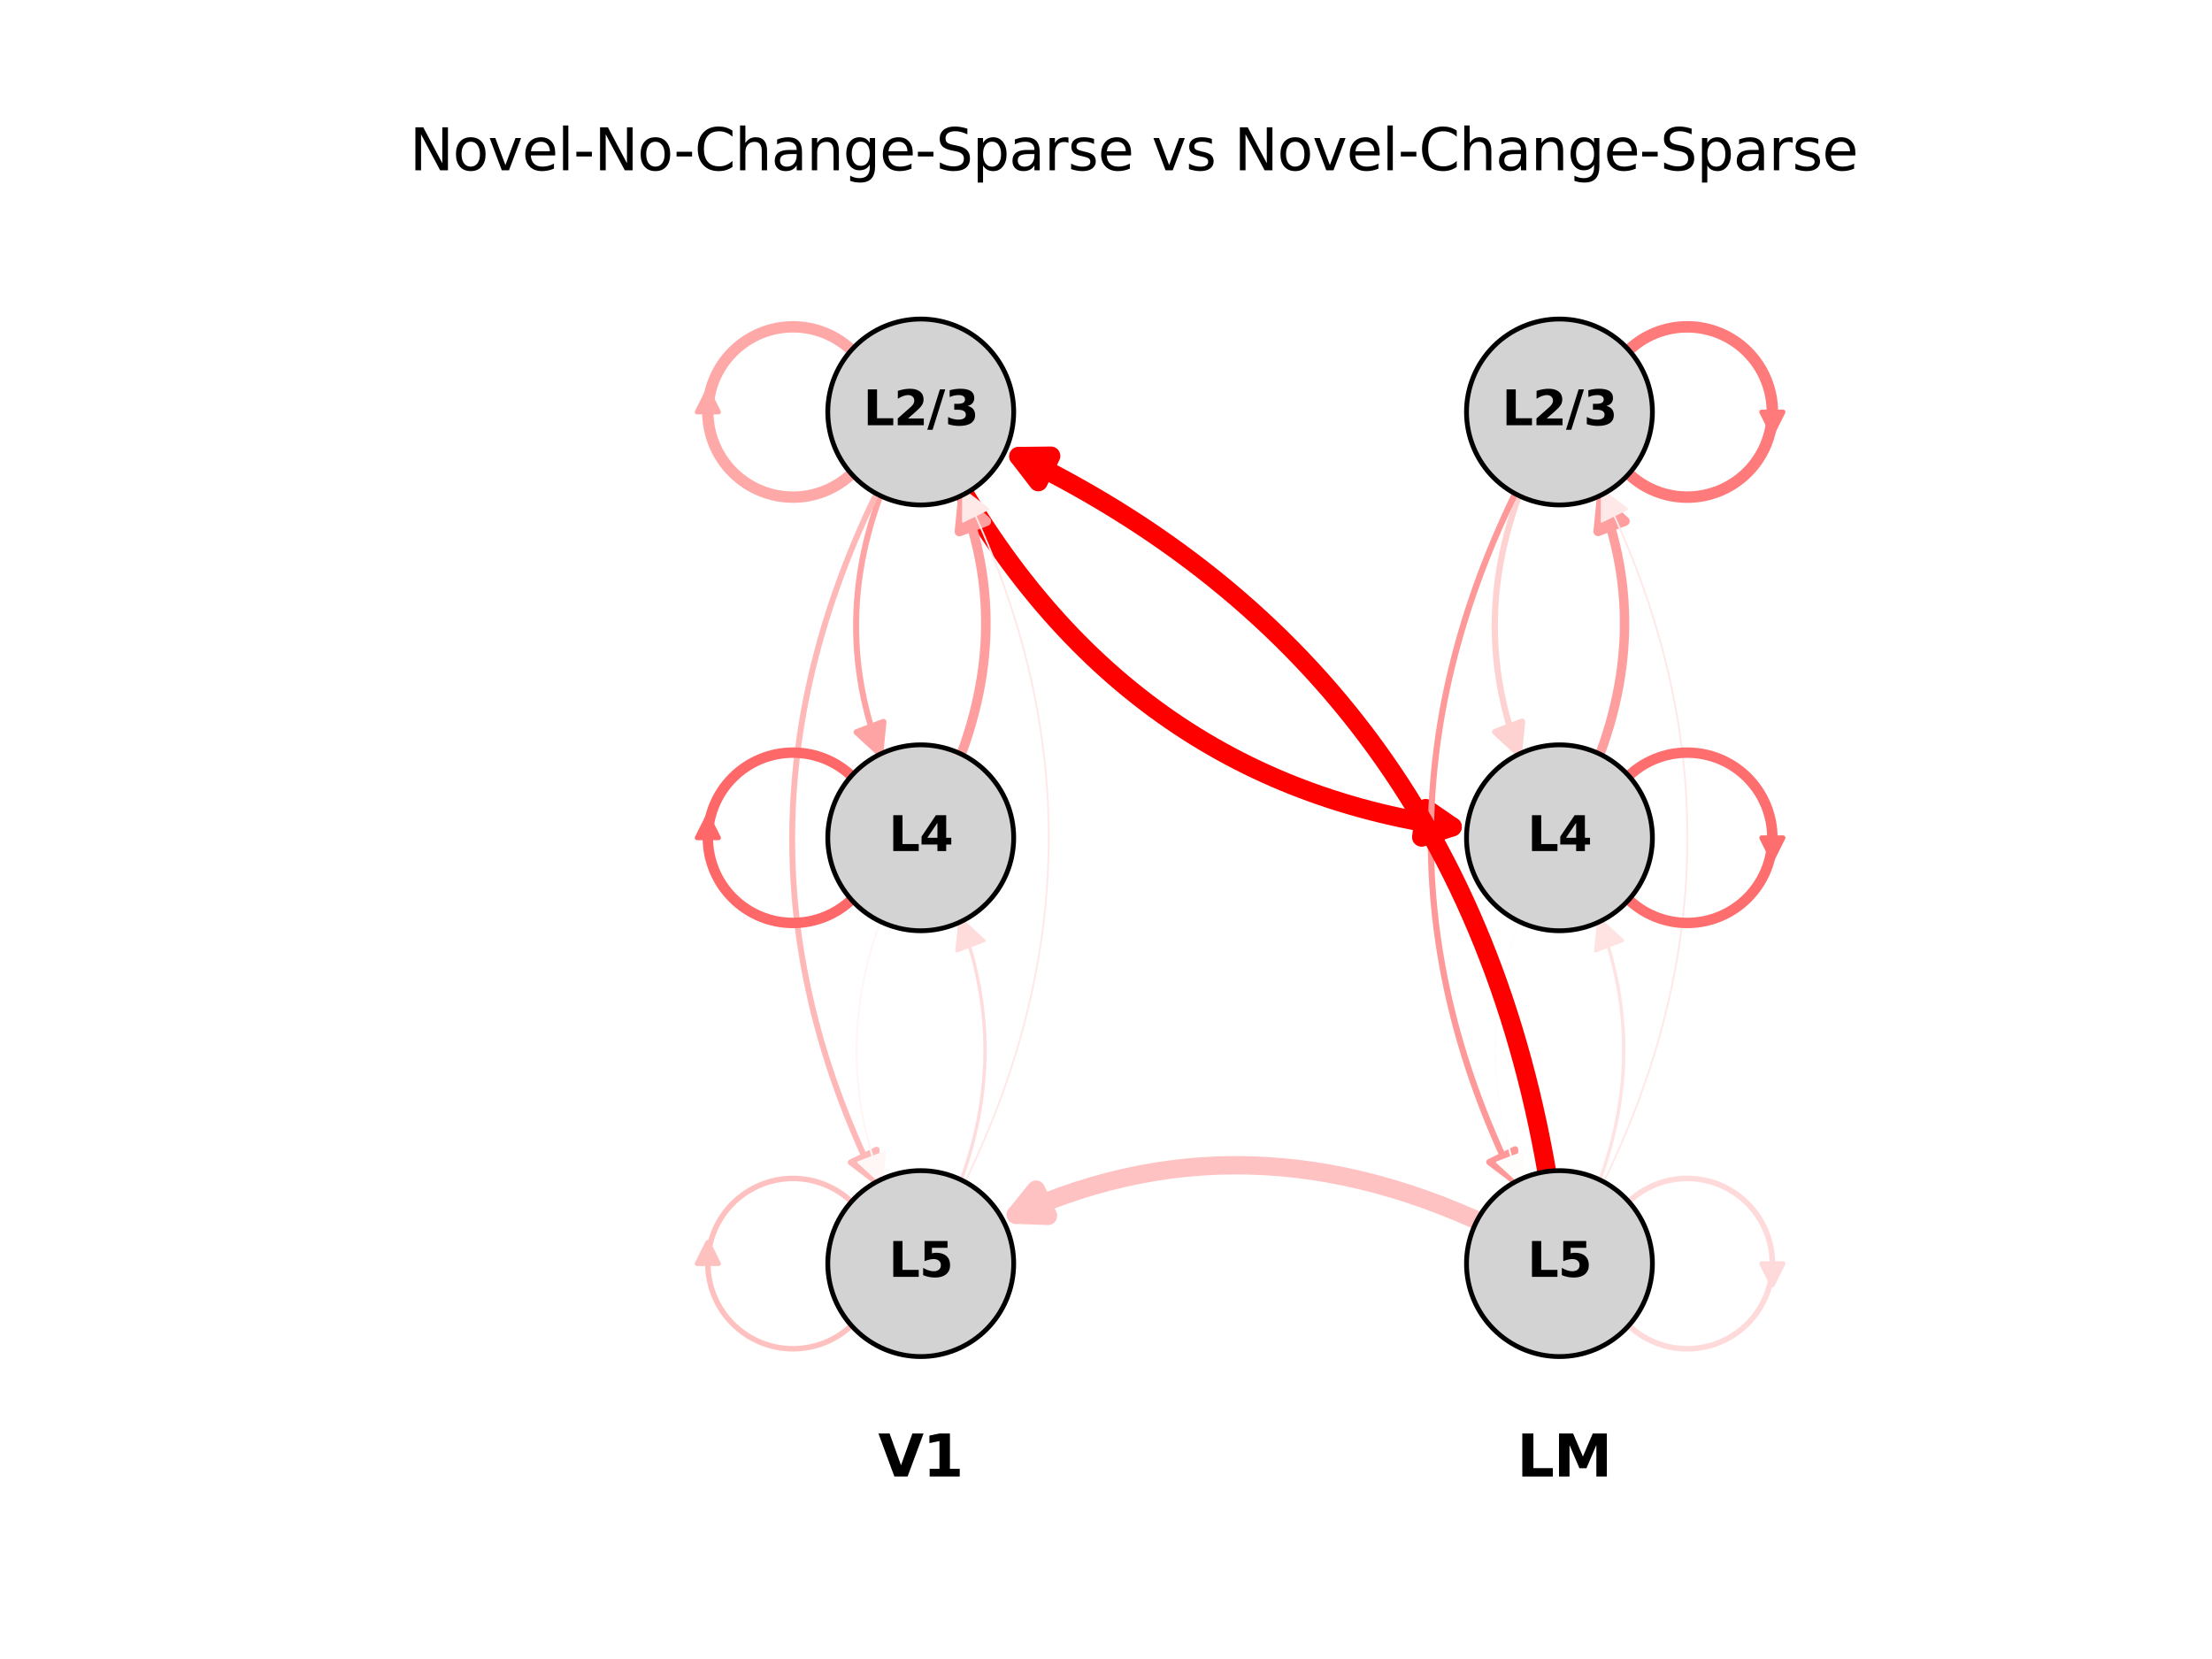<?xml version="1.0" encoding="utf-8" standalone="no"?>
<!DOCTYPE svg PUBLIC "-//W3C//DTD SVG 1.1//EN"
  "http://www.w3.org/Graphics/SVG/1.1/DTD/svg11.dtd">
<svg xmlns:xlink="http://www.w3.org/1999/xlink" width="460.8pt" height="345.6pt" viewBox="0 0 460.8 345.6" xmlns="http://www.w3.org/2000/svg" version="1.1">
 <defs>
  <style type="text/css">*{stroke-linejoin: round; stroke-linecap: butt}</style>
 </defs>
 <g id="figure_1">
  <g id="patch_1">
   <path d="M 0 345.6 
L 460.8 345.6 
L 460.8 0 
L 0 0 
z
" style="fill: #ffffff"/>
  </g>
  <g id="axes_1">
   <g id="patch_2">
    <path d="M 187.642 93.417 
Q 171.493 125.892 183.378 157.057 
" clip-path="url(#p5d0ce09425)" style="fill: none; stroke: #ffa4a4; stroke-width: 1.254; stroke-linecap: round"/>
    <path d="M 184.043 150.382 
L 183.378 157.057 
L 178.437 152.52 
z
" clip-path="url(#p5d0ce09425)" style="fill: #ffa4a4; stroke: #ffa4a4; stroke-width: 1.254; stroke-linecap: round"/>
   </g>
   <g id="patch_3">
    <path d="M 187.495 93.331 
Q 145.175 170.383 182.567 246.205 
" clip-path="url(#p5d0ce09425)" style="fill: none; stroke: #ffb8b8; stroke-width: 1.228; stroke-linecap: round"/>
    <path d="M 182.604 239.497 
L 182.567 246.205 
L 177.223 242.15 
z
" clip-path="url(#p5d0ce09425)" style="fill: #ffb8b8; stroke: #ffb8b8; stroke-width: 1.228; stroke-linecap: round"/>
   </g>
   <g id="patch_4">
    <path d="M 195.679 93.571 
Q 231.903 162.329 302.513 172.245 
" clip-path="url(#p5d0ce09425)" style="fill: none; stroke: #ff0000; stroke-width: 4; stroke-linecap: round"/>
    <path d="M 296.989 168.44 
L 302.513 172.245 
L 296.154 174.382 
z
" clip-path="url(#p5d0ce09425)" style="fill: #ff0000; stroke: #ff0000; stroke-width: 4; stroke-linecap: round"/>
   </g>
   <g id="patch_5">
    <path d="M 195.974 166.935 
Q 212.123 134.46 200.532 104.066 
" clip-path="url(#p5d0ce09425)" style="fill: none; stroke: #ff9e9e; stroke-width: 1.992; stroke-linecap: round"/>
    <path d="M 199.867 110.741 
L 200.532 104.066 
L 205.473 108.603 
z
" clip-path="url(#p5d0ce09425)" style="fill: #ff9e9e; stroke: #ff9e9e; stroke-width: 1.992; stroke-linecap: round"/>
   </g>
   <g id="patch_6">
    <path d="M 187.642 182.121 
Q 171.493 214.596 183.714 246.641 
" clip-path="url(#p5d0ce09425)" style="fill: none; stroke: #fff6f6; stroke-width: 0.412; stroke-linecap: round"/>
    <path d="M 184.379 239.966 
L 183.714 246.641 
L 178.773 242.104 
z
" clip-path="url(#p5d0ce09425)" style="fill: #fff6f6; stroke: #fff6f6; stroke-width: 0.412; stroke-linecap: round"/>
   </g>
   <g id="patch_7">
    <path d="M 196.121 255.725 
Q 238.441 178.673 200.624 101.99 
" clip-path="url(#p5d0ce09425)" style="fill: none; stroke: #ffe8e8; stroke-width: 0.369; stroke-linecap: round"/>
    <path d="M 200.587 108.698 
L 200.624 101.99 
L 205.969 106.044 
z
" clip-path="url(#p5d0ce09425)" style="fill: #ffe8e8; stroke: #ffe8e8; stroke-width: 0.369; stroke-linecap: round"/>
   </g>
   <g id="patch_8">
    <path d="M 195.974 255.639 
Q 212.123 223.164 200.013 191.41 
" clip-path="url(#p5d0ce09425)" style="fill: none; stroke: #ffdcdc; stroke-width: 0.69; stroke-linecap: round"/>
    <path d="M 199.348 198.086 
L 200.013 191.41 
L 204.954 195.948 
z
" clip-path="url(#p5d0ce09425)" style="fill: #ffdcdc; stroke: #ffdcdc; stroke-width: 0.69; stroke-linecap: round"/>
   </g>
   <g id="patch_9">
    <path d="M 320.698 93.417 
Q 304.549 125.892 316.416 157.008 
" clip-path="url(#p5d0ce09425)" style="fill: none; stroke: #ffd2d2; stroke-width: 1.301; stroke-linecap: round"/>
    <path d="M 317.081 150.333 
L 316.416 157.008 
L 311.475 152.471 
z
" clip-path="url(#p5d0ce09425)" style="fill: #ffd2d2; stroke: #ffd2d2; stroke-width: 1.301; stroke-linecap: round"/>
   </g>
   <g id="patch_10">
    <path d="M 320.551 93.331 
Q 278.231 170.383 315.59 246.138 
" clip-path="url(#p5d0ce09425)" style="fill: none; stroke: #ff9898; stroke-width: 1.294; stroke-linecap: round"/>
    <path d="M 315.627 239.43 
L 315.59 246.138 
L 310.246 242.084 
z
" clip-path="url(#p5d0ce09425)" style="fill: #ff9898; stroke: #ff9898; stroke-width: 1.294; stroke-linecap: round"/>
   </g>
   <g id="patch_11">
    <path d="M 329.03 166.935 
Q 345.179 134.46 333.575 104.033 
" clip-path="url(#p5d0ce09425)" style="fill: none; stroke: #ff9e9e; stroke-width: 1.96; stroke-linecap: round"/>
    <path d="M 332.91 110.708 
L 333.575 104.033 
L 338.516 108.57 
z
" clip-path="url(#p5d0ce09425)" style="fill: #ff9e9e; stroke: #ff9e9e; stroke-width: 1.96; stroke-linecap: round"/>
   </g>
   <g id="patch_12">
    <path d="M 320.698 182.121 
Q 304.549 214.596 316.779 246.664 
" clip-path="url(#p5d0ce09425)" style="fill: none; stroke: #fffcfc; stroke-width: 0.389; stroke-linecap: round"/>
    <path d="M 317.444 239.989 
L 316.779 246.664 
L 311.838 242.127 
z
" clip-path="url(#p5d0ce09425)" style="fill: #fffcfc; stroke: #fffcfc; stroke-width: 0.389; stroke-linecap: round"/>
   </g>
   <g id="patch_13">
    <path d="M 323.843 254.629 
Q 308.709 141.89 212.212 95.064 
" clip-path="url(#p5d0ce09425)" style="fill: none; stroke: #ff0000; stroke-width: 3.936; stroke-linecap: round"/>
    <path d="M 216.301 100.383 
L 212.212 95.064 
L 218.92 94.985 
z
" clip-path="url(#p5d0ce09425)" style="fill: #ff0000; stroke: #ff0000; stroke-width: 3.936; stroke-linecap: round"/>
   </g>
   <g id="patch_14">
    <path d="M 317.324 258.964 
Q 262.524 229.811 211.614 253.049 
" clip-path="url(#p5d0ce09425)" style="fill: none; stroke: #ffc2c2; stroke-width: 3.825; stroke-linecap: round"/>
    <path d="M 218.318 253.287 
L 211.614 253.049 
L 215.826 247.828 
z
" clip-path="url(#p5d0ce09425)" style="fill: #ffc2c2; stroke: #ffc2c2; stroke-width: 3.825; stroke-linecap: round"/>
   </g>
   <g id="patch_15">
    <path d="M 329.177 255.725 
Q 371.497 178.673 333.681 101.992 
" clip-path="url(#p5d0ce09425)" style="fill: none; stroke: #ffe8e8; stroke-width: 0.371; stroke-linecap: round"/>
    <path d="M 333.644 108.7 
L 333.681 101.992 
L 339.026 106.046 
z
" clip-path="url(#p5d0ce09425)" style="fill: #ffe8e8; stroke: #ffe8e8; stroke-width: 0.371; stroke-linecap: round"/>
   </g>
   <g id="patch_16">
    <path d="M 329.03 255.639 
Q 345.179 223.164 333.066 191.402 
" clip-path="url(#p5d0ce09425)" style="fill: none; stroke: #ffe2e2; stroke-width: 0.683; stroke-linecap: round"/>
    <path d="M 332.401 198.077 
L 333.066 191.402 
L 338.007 195.939 
z
" clip-path="url(#p5d0ce09425)" style="fill: #ffe2e2; stroke: #ffe2e2; stroke-width: 0.683; stroke-linecap: round"/>
   </g>
   <g id="patch_17">
    <path d="M 147.456 81.389 
L 149.674 85.824 
L 147.5 85.824 
L 147.5 85.824 
L 147.412 85.824 
L 147.412 85.824 
L 145.238 85.824 
z
" clip-path="url(#p5d0ce09425)" style="fill: #ffa8a8; stroke: #ffa8a8; stroke-linejoin: miter"/>
   </g>
   <g id="patch_18">
    <path d="M 165.197 103.565 
C 169.902 103.565 174.415 101.696 177.741 98.369 
C 181.068 95.042 182.938 90.529 182.938 85.824 
C 182.938 81.119 181.068 76.606 177.741 73.279 
C 174.415 69.952 169.902 68.083 165.197 68.083 
C 160.492 68.083 155.979 69.952 152.652 73.279 
C 149.325 76.606 147.456 81.119 147.456 85.824 
C 147.456 90.529 149.325 95.042 152.652 98.369 
C 155.979 101.696 160.492 103.565 165.197 103.565 
L 165.197 103.565 
z
" clip-path="url(#p5d0ce09425)" style="fill: none; stroke: #ffa8a8; stroke-width: 2.373; stroke-linejoin: miter"/>
   </g>
   <g id="patch_19">
    <path d="M 147.456 170.093 
L 149.674 174.528 
L 147.5 174.528 
L 147.5 174.528 
L 147.412 174.528 
L 147.412 174.528 
L 145.238 174.528 
z
" clip-path="url(#p5d0ce09425)" style="fill: #ff6868; stroke: #ff6868; stroke-linejoin: miter"/>
   </g>
   <g id="patch_20">
    <path d="M 165.197 192.269 
C 169.902 192.269 174.415 190.4 177.741 187.073 
C 181.068 183.746 182.938 179.233 182.938 174.528 
C 182.938 169.823 181.068 165.31 177.741 161.983 
C 174.415 158.656 169.902 156.787 165.197 156.787 
C 160.492 156.787 155.979 158.656 152.652 161.983 
C 149.325 165.31 147.456 169.823 147.456 174.528 
C 147.456 179.233 149.325 183.746 152.652 187.073 
C 155.979 190.4 160.492 192.269 165.197 192.269 
L 165.197 192.269 
z
" clip-path="url(#p5d0ce09425)" style="fill: none; stroke: #ff6868; stroke-width: 2.175; stroke-linejoin: miter"/>
   </g>
   <g id="patch_21">
    <path d="M 147.456 258.797 
L 149.674 263.232 
L 147.5 263.232 
L 147.5 263.232 
L 147.412 263.232 
L 147.412 263.232 
L 145.238 263.232 
z
" clip-path="url(#p5d0ce09425)" style="fill: #ffc0c0; stroke: #ffc0c0; stroke-linejoin: miter"/>
   </g>
   <g id="patch_22">
    <path d="M 165.197 280.973 
C 169.902 280.973 174.415 279.104 177.741 275.777 
C 181.068 272.45 182.938 267.937 182.938 263.232 
C 182.938 258.527 181.068 254.014 177.741 250.687 
C 174.415 247.36 169.902 245.491 165.197 245.491 
C 160.492 245.491 155.979 247.36 152.652 250.687 
C 149.325 254.014 147.456 258.527 147.456 263.232 
C 147.456 267.937 149.325 272.45 152.652 275.777 
C 155.979 279.104 160.492 280.973 165.197 280.973 
L 165.197 280.973 
z
" clip-path="url(#p5d0ce09425)" style="fill: none; stroke: #ffc0c0; stroke-width: 1.142; stroke-linejoin: miter"/>
   </g>
   <g id="patch_23">
    <path d="M 369.216 90.259 
L 366.998 85.824 
L 369.172 85.824 
L 369.172 85.824 
L 369.26 85.824 
L 369.26 85.824 
L 371.434 85.824 
z
" clip-path="url(#p5d0ce09425)" style="fill: #ff7a7a; stroke: #ff7a7a; stroke-linejoin: miter"/>
   </g>
   <g id="patch_24">
    <path d="M 351.475 103.565 
C 356.18 103.565 360.693 101.696 364.02 98.369 
C 367.347 95.042 369.216 90.529 369.216 85.824 
C 369.216 81.119 367.347 76.606 364.02 73.279 
C 360.693 69.952 356.18 68.083 351.475 68.083 
C 346.77 68.083 342.257 69.952 338.931 73.279 
C 335.604 76.606 333.734 81.119 333.734 85.824 
C 333.734 90.529 335.604 95.042 338.931 98.369 
C 342.257 101.696 346.77 103.565 351.475 103.565 
L 351.475 103.565 
z
" clip-path="url(#p5d0ce09425)" style="fill: none; stroke: #ff7a7a; stroke-width: 2.395; stroke-linejoin: miter"/>
   </g>
   <g id="patch_25">
    <path d="M 369.216 178.963 
L 366.998 174.528 
L 369.172 174.528 
L 369.172 174.528 
L 369.26 174.528 
L 369.26 174.528 
L 371.434 174.528 
z
" clip-path="url(#p5d0ce09425)" style="fill: #ff6e6e; stroke: #ff6e6e; stroke-linejoin: miter"/>
   </g>
   <g id="patch_26">
    <path d="M 351.475 192.269 
C 356.18 192.269 360.693 190.4 364.02 187.073 
C 367.347 183.746 369.216 179.233 369.216 174.528 
C 369.216 169.823 367.347 165.31 364.02 161.983 
C 360.693 158.656 356.18 156.787 351.475 156.787 
C 346.77 156.787 342.257 158.656 338.931 161.983 
C 335.604 165.31 333.734 169.823 333.734 174.528 
C 333.734 179.233 335.604 183.746 338.931 187.073 
C 342.257 190.4 346.77 192.269 351.475 192.269 
L 351.475 192.269 
z
" clip-path="url(#p5d0ce09425)" style="fill: none; stroke: #ff6e6e; stroke-width: 2.178; stroke-linejoin: miter"/>
   </g>
   <g id="patch_27">
    <path d="M 369.216 267.667 
L 366.998 263.232 
L 369.172 263.232 
L 369.172 263.232 
L 369.26 263.232 
L 369.26 263.232 
L 371.434 263.232 
z
" clip-path="url(#p5d0ce09425)" style="fill: #ffdada; stroke: #ffdada; stroke-linejoin: miter"/>
   </g>
   <g id="patch_28">
    <path d="M 351.475 280.973 
C 356.18 280.973 360.693 279.104 364.02 275.777 
C 367.347 272.45 369.216 267.937 369.216 263.232 
C 369.216 258.527 367.347 254.014 364.02 250.687 
C 360.693 247.36 356.18 245.491 351.475 245.491 
C 346.77 245.491 342.257 247.36 338.931 250.687 
C 335.604 254.014 333.734 258.527 333.734 263.232 
C 333.734 267.937 335.604 272.45 338.931 275.777 
C 342.257 279.104 346.77 280.973 351.475 280.973 
L 351.475 280.973 
z
" clip-path="url(#p5d0ce09425)" style="fill: none; stroke: #ffdada; stroke-width: 1.168; stroke-linejoin: miter"/>
   </g>
   <g id="PathCollection_1">
    <defs>
     <path id="ma8f8b7b1d1" d="M 0 19.365 
C 5.136 19.365 10.062 17.325 13.693 13.693 
C 17.325 10.062 19.365 5.136 19.365 0 
C 19.365 -5.136 17.325 -10.062 13.693 -13.693 
C 10.062 -17.325 5.136 -19.365 0 -19.365 
C -5.136 -19.365 -10.062 -17.325 -13.693 -13.693 
C -17.325 -10.062 -19.365 -5.136 -19.365 0 
C -19.365 5.136 -17.325 10.062 -13.693 13.693 
C -10.062 17.325 -5.136 19.365 0 19.365 
z
" style="stroke: #000000"/>
    </defs>
    <g clip-path="url(#p5d0ce09425)">
     <use xlink:href="#ma8f8b7b1d1" x="191.808" y="85.824" style="fill: #d3d3d3; stroke: #000000"/>
     <use xlink:href="#ma8f8b7b1d1" x="191.808" y="174.528" style="fill: #d3d3d3; stroke: #000000"/>
     <use xlink:href="#ma8f8b7b1d1" x="191.808" y="263.232" style="fill: #d3d3d3; stroke: #000000"/>
     <use xlink:href="#ma8f8b7b1d1" x="324.864" y="85.824" style="fill: #d3d3d3; stroke: #000000"/>
     <use xlink:href="#ma8f8b7b1d1" x="324.864" y="174.528" style="fill: #d3d3d3; stroke: #000000"/>
     <use xlink:href="#ma8f8b7b1d1" x="324.864" y="263.232" style="fill: #d3d3d3; stroke: #000000"/>
    </g>
   </g>
   <g id="text_1">
    <g clip-path="url(#p5d0ce09425)">
     <!-- L2/3 -->
     <g transform="translate(179.838 88.583) scale(0.1 -0.1)">
      <defs>
       <path id="DejaVuSans-Bold-4c" d="M 588 4666 
L 1791 4666 
L 1791 909 
L 3903 909 
L 3903 0 
L 588 0 
L 588 4666 
z
" transform="scale(0.016)"/>
       <path id="DejaVuSans-Bold-32" d="M 1844 884 
L 3897 884 
L 3897 0 
L 506 0 
L 506 884 
L 2209 2388 
Q 2438 2594 2547 2791 
Q 2656 2988 2656 3200 
Q 2656 3528 2436 3728 
Q 2216 3928 1850 3928 
Q 1569 3928 1234 3808 
Q 900 3688 519 3450 
L 519 4475 
Q 925 4609 1322 4679 
Q 1719 4750 2100 4750 
Q 2938 4750 3402 4381 
Q 3866 4013 3866 3353 
Q 3866 2972 3669 2642 
Q 3472 2313 2841 1759 
L 1844 884 
z
" transform="scale(0.016)"/>
       <path id="DejaVuSans-Bold-2f" d="M 1644 4666 
L 2338 4666 
L 691 -594 
L 0 -594 
L 1644 4666 
z
" transform="scale(0.016)"/>
       <path id="DejaVuSans-Bold-33" d="M 2981 2516 
Q 3453 2394 3698 2092 
Q 3944 1791 3944 1325 
Q 3944 631 3412 270 
Q 2881 -91 1863 -91 
Q 1503 -91 1142 -33 
Q 781 25 428 141 
L 428 1069 
Q 766 900 1098 814 
Q 1431 728 1753 728 
Q 2231 728 2486 893 
Q 2741 1059 2741 1369 
Q 2741 1688 2480 1852 
Q 2219 2016 1709 2016 
L 1228 2016 
L 1228 2791 
L 1734 2791 
Q 2188 2791 2409 2933 
Q 2631 3075 2631 3366 
Q 2631 3634 2415 3781 
Q 2200 3928 1806 3928 
Q 1516 3928 1219 3862 
Q 922 3797 628 3669 
L 628 4550 
Q 984 4650 1334 4700 
Q 1684 4750 2022 4750 
Q 2931 4750 3382 4451 
Q 3834 4153 3834 3553 
Q 3834 3144 3618 2883 
Q 3403 2622 2981 2516 
z
" transform="scale(0.016)"/>
      </defs>
      <use xlink:href="#DejaVuSans-Bold-4c"/>
      <use xlink:href="#DejaVuSans-Bold-32" x="63.721"/>
      <use xlink:href="#DejaVuSans-Bold-2f" x="133.301"/>
      <use xlink:href="#DejaVuSans-Bold-33" x="169.824"/>
     </g>
    </g>
   </g>
   <g id="text_2">
    <g clip-path="url(#p5d0ce09425)">
     <!-- L4 -->
     <g transform="translate(185.143 177.287) scale(0.1 -0.1)">
      <defs>
       <path id="DejaVuSans-Bold-34" d="M 2356 3675 
L 1038 1722 
L 2356 1722 
L 2356 3675 
z
M 2156 4666 
L 3494 4666 
L 3494 1722 
L 4159 1722 
L 4159 850 
L 3494 850 
L 3494 0 
L 2356 0 
L 2356 850 
L 288 850 
L 288 1881 
L 2156 4666 
z
" transform="scale(0.016)"/>
      </defs>
      <use xlink:href="#DejaVuSans-Bold-4c"/>
      <use xlink:href="#DejaVuSans-Bold-34" x="63.721"/>
     </g>
    </g>
   </g>
   <g id="text_3">
    <g clip-path="url(#p5d0ce09425)">
     <!-- L5 -->
     <g transform="translate(185.143 265.991) scale(0.1 -0.1)">
      <defs>
       <path id="DejaVuSans-Bold-35" d="M 678 4666 
L 3669 4666 
L 3669 3781 
L 1638 3781 
L 1638 3059 
Q 1775 3097 1914 3117 
Q 2053 3138 2203 3138 
Q 3056 3138 3531 2711 
Q 4006 2284 4006 1522 
Q 4006 766 3489 337 
Q 2972 -91 2053 -91 
Q 1656 -91 1267 -14 
Q 878 63 494 219 
L 494 1166 
Q 875 947 1217 837 
Q 1559 728 1863 728 
Q 2300 728 2551 942 
Q 2803 1156 2803 1522 
Q 2803 1891 2551 2103 
Q 2300 2316 1863 2316 
Q 1603 2316 1309 2248 
Q 1016 2181 678 2041 
L 678 4666 
z
" transform="scale(0.016)"/>
      </defs>
      <use xlink:href="#DejaVuSans-Bold-4c"/>
      <use xlink:href="#DejaVuSans-Bold-35" x="63.721"/>
     </g>
    </g>
   </g>
   <g id="text_4">
    <g clip-path="url(#p5d0ce09425)">
     <!-- L2/3 -->
     <g transform="translate(312.894 88.583) scale(0.1 -0.1)">
      <use xlink:href="#DejaVuSans-Bold-4c"/>
      <use xlink:href="#DejaVuSans-Bold-32" x="63.721"/>
      <use xlink:href="#DejaVuSans-Bold-2f" x="133.301"/>
      <use xlink:href="#DejaVuSans-Bold-33" x="169.824"/>
     </g>
    </g>
   </g>
   <g id="text_5">
    <g clip-path="url(#p5d0ce09425)">
     <!-- L4 -->
     <g transform="translate(318.199 177.287) scale(0.1 -0.1)">
      <use xlink:href="#DejaVuSans-Bold-4c"/>
      <use xlink:href="#DejaVuSans-Bold-34" x="63.721"/>
     </g>
    </g>
   </g>
   <g id="text_6">
    <g clip-path="url(#p5d0ce09425)">
     <!-- L5 -->
     <g transform="translate(318.199 265.991) scale(0.1 -0.1)">
      <use xlink:href="#DejaVuSans-Bold-4c"/>
      <use xlink:href="#DejaVuSans-Bold-35" x="63.721"/>
     </g>
    </g>
   </g>
   <g id="text_7">
    <!-- LM -->
    <g transform="translate(315.994 307.584) scale(0.12 -0.12)">
     <defs>
      <path id="DejaVuSans-Bold-4d" d="M 588 4666 
L 2119 4666 
L 3181 2169 
L 4250 4666 
L 5778 4666 
L 5778 0 
L 4641 0 
L 4641 3413 
L 3566 897 
L 2803 897 
L 1728 3413 
L 1728 0 
L 588 0 
L 588 4666 
z
" transform="scale(0.016)"/>
     </defs>
     <use xlink:href="#DejaVuSans-Bold-4c"/>
     <use xlink:href="#DejaVuSans-Bold-4d" x="63.721"/>
    </g>
   </g>
   <g id="text_8">
    <!-- V1 -->
    <g transform="translate(182.938 307.584) scale(0.12 -0.12)">
     <defs>
      <path id="DejaVuSans-Bold-56" d="M 31 4666 
L 1241 4666 
L 2478 1222 
L 3713 4666 
L 4922 4666 
L 3194 0 
L 1759 0 
L 31 4666 
z
" transform="scale(0.016)"/>
      <path id="DejaVuSans-Bold-31" d="M 750 831 
L 1813 831 
L 1813 3847 
L 722 3622 
L 722 4441 
L 1806 4666 
L 2950 4666 
L 2950 831 
L 4013 831 
L 4013 0 
L 750 0 
L 750 831 
z
" transform="scale(0.016)"/>
     </defs>
     <use xlink:href="#DejaVuSans-Bold-56"/>
     <use xlink:href="#DejaVuSans-Bold-31" x="77.393"/>
    </g>
   </g>
   <g id="text_9">
    <!-- Novel-No-Change-Sparse vs Novel-Change-Sparse -->
    <g transform="translate(85.33 35.472) scale(0.12 -0.12)">
     <defs>
      <path id="DejaVuSans-4e" d="M 628 4666 
L 1478 4666 
L 3547 763 
L 3547 4666 
L 4159 4666 
L 4159 0 
L 3309 0 
L 1241 3903 
L 1241 0 
L 628 0 
L 628 4666 
z
" transform="scale(0.016)"/>
      <path id="DejaVuSans-6f" d="M 1959 3097 
Q 1497 3097 1228 2736 
Q 959 2375 959 1747 
Q 959 1119 1226 758 
Q 1494 397 1959 397 
Q 2419 397 2687 759 
Q 2956 1122 2956 1747 
Q 2956 2369 2687 2733 
Q 2419 3097 1959 3097 
z
M 1959 3584 
Q 2709 3584 3137 3096 
Q 3566 2609 3566 1747 
Q 3566 888 3137 398 
Q 2709 -91 1959 -91 
Q 1206 -91 779 398 
Q 353 888 353 1747 
Q 353 2609 779 3096 
Q 1206 3584 1959 3584 
z
" transform="scale(0.016)"/>
      <path id="DejaVuSans-76" d="M 191 3500 
L 800 3500 
L 1894 563 
L 2988 3500 
L 3597 3500 
L 2284 0 
L 1503 0 
L 191 3500 
z
" transform="scale(0.016)"/>
      <path id="DejaVuSans-65" d="M 3597 1894 
L 3597 1613 
L 953 1613 
Q 991 1019 1311 708 
Q 1631 397 2203 397 
Q 2534 397 2845 478 
Q 3156 559 3463 722 
L 3463 178 
Q 3153 47 2828 -22 
Q 2503 -91 2169 -91 
Q 1331 -91 842 396 
Q 353 884 353 1716 
Q 353 2575 817 3079 
Q 1281 3584 2069 3584 
Q 2775 3584 3186 3129 
Q 3597 2675 3597 1894 
z
M 3022 2063 
Q 3016 2534 2758 2815 
Q 2500 3097 2075 3097 
Q 1594 3097 1305 2825 
Q 1016 2553 972 2059 
L 3022 2063 
z
" transform="scale(0.016)"/>
      <path id="DejaVuSans-6c" d="M 603 4863 
L 1178 4863 
L 1178 0 
L 603 0 
L 603 4863 
z
" transform="scale(0.016)"/>
      <path id="DejaVuSans-2d" d="M 313 2009 
L 1997 2009 
L 1997 1497 
L 313 1497 
L 313 2009 
z
" transform="scale(0.016)"/>
      <path id="DejaVuSans-43" d="M 4122 4306 
L 4122 3641 
Q 3803 3938 3442 4084 
Q 3081 4231 2675 4231 
Q 1875 4231 1450 3742 
Q 1025 3253 1025 2328 
Q 1025 1406 1450 917 
Q 1875 428 2675 428 
Q 3081 428 3442 575 
Q 3803 722 4122 1019 
L 4122 359 
Q 3791 134 3420 21 
Q 3050 -91 2638 -91 
Q 1578 -91 968 557 
Q 359 1206 359 2328 
Q 359 3453 968 4101 
Q 1578 4750 2638 4750 
Q 3056 4750 3426 4639 
Q 3797 4528 4122 4306 
z
" transform="scale(0.016)"/>
      <path id="DejaVuSans-68" d="M 3513 2113 
L 3513 0 
L 2938 0 
L 2938 2094 
Q 2938 2591 2744 2837 
Q 2550 3084 2163 3084 
Q 1697 3084 1428 2787 
Q 1159 2491 1159 1978 
L 1159 0 
L 581 0 
L 581 4863 
L 1159 4863 
L 1159 2956 
Q 1366 3272 1645 3428 
Q 1925 3584 2291 3584 
Q 2894 3584 3203 3211 
Q 3513 2838 3513 2113 
z
" transform="scale(0.016)"/>
      <path id="DejaVuSans-61" d="M 2194 1759 
Q 1497 1759 1228 1600 
Q 959 1441 959 1056 
Q 959 750 1161 570 
Q 1363 391 1709 391 
Q 2188 391 2477 730 
Q 2766 1069 2766 1631 
L 2766 1759 
L 2194 1759 
z
M 3341 1997 
L 3341 0 
L 2766 0 
L 2766 531 
Q 2569 213 2275 61 
Q 1981 -91 1556 -91 
Q 1019 -91 701 211 
Q 384 513 384 1019 
Q 384 1609 779 1909 
Q 1175 2209 1959 2209 
L 2766 2209 
L 2766 2266 
Q 2766 2663 2505 2880 
Q 2244 3097 1772 3097 
Q 1472 3097 1187 3025 
Q 903 2953 641 2809 
L 641 3341 
Q 956 3463 1253 3523 
Q 1550 3584 1831 3584 
Q 2591 3584 2966 3190 
Q 3341 2797 3341 1997 
z
" transform="scale(0.016)"/>
      <path id="DejaVuSans-6e" d="M 3513 2113 
L 3513 0 
L 2938 0 
L 2938 2094 
Q 2938 2591 2744 2837 
Q 2550 3084 2163 3084 
Q 1697 3084 1428 2787 
Q 1159 2491 1159 1978 
L 1159 0 
L 581 0 
L 581 3500 
L 1159 3500 
L 1159 2956 
Q 1366 3272 1645 3428 
Q 1925 3584 2291 3584 
Q 2894 3584 3203 3211 
Q 3513 2838 3513 2113 
z
" transform="scale(0.016)"/>
      <path id="DejaVuSans-67" d="M 2906 1791 
Q 2906 2416 2648 2759 
Q 2391 3103 1925 3103 
Q 1463 3103 1205 2759 
Q 947 2416 947 1791 
Q 947 1169 1205 825 
Q 1463 481 1925 481 
Q 2391 481 2648 825 
Q 2906 1169 2906 1791 
z
M 3481 434 
Q 3481 -459 3084 -895 
Q 2688 -1331 1869 -1331 
Q 1566 -1331 1297 -1286 
Q 1028 -1241 775 -1147 
L 775 -588 
Q 1028 -725 1275 -790 
Q 1522 -856 1778 -856 
Q 2344 -856 2625 -561 
Q 2906 -266 2906 331 
L 2906 616 
Q 2728 306 2450 153 
Q 2172 0 1784 0 
Q 1141 0 747 490 
Q 353 981 353 1791 
Q 353 2603 747 3093 
Q 1141 3584 1784 3584 
Q 2172 3584 2450 3431 
Q 2728 3278 2906 2969 
L 2906 3500 
L 3481 3500 
L 3481 434 
z
" transform="scale(0.016)"/>
      <path id="DejaVuSans-53" d="M 3425 4513 
L 3425 3897 
Q 3066 4069 2747 4153 
Q 2428 4238 2131 4238 
Q 1616 4238 1336 4038 
Q 1056 3838 1056 3469 
Q 1056 3159 1242 3001 
Q 1428 2844 1947 2747 
L 2328 2669 
Q 3034 2534 3370 2195 
Q 3706 1856 3706 1288 
Q 3706 609 3251 259 
Q 2797 -91 1919 -91 
Q 1588 -91 1214 -16 
Q 841 59 441 206 
L 441 856 
Q 825 641 1194 531 
Q 1563 422 1919 422 
Q 2459 422 2753 634 
Q 3047 847 3047 1241 
Q 3047 1584 2836 1778 
Q 2625 1972 2144 2069 
L 1759 2144 
Q 1053 2284 737 2584 
Q 422 2884 422 3419 
Q 422 4038 858 4394 
Q 1294 4750 2059 4750 
Q 2388 4750 2728 4690 
Q 3069 4631 3425 4513 
z
" transform="scale(0.016)"/>
      <path id="DejaVuSans-70" d="M 1159 525 
L 1159 -1331 
L 581 -1331 
L 581 3500 
L 1159 3500 
L 1159 2969 
Q 1341 3281 1617 3432 
Q 1894 3584 2278 3584 
Q 2916 3584 3314 3078 
Q 3713 2572 3713 1747 
Q 3713 922 3314 415 
Q 2916 -91 2278 -91 
Q 1894 -91 1617 61 
Q 1341 213 1159 525 
z
M 3116 1747 
Q 3116 2381 2855 2742 
Q 2594 3103 2138 3103 
Q 1681 3103 1420 2742 
Q 1159 2381 1159 1747 
Q 1159 1113 1420 752 
Q 1681 391 2138 391 
Q 2594 391 2855 752 
Q 3116 1113 3116 1747 
z
" transform="scale(0.016)"/>
      <path id="DejaVuSans-72" d="M 2631 2963 
Q 2534 3019 2420 3045 
Q 2306 3072 2169 3072 
Q 1681 3072 1420 2755 
Q 1159 2438 1159 1844 
L 1159 0 
L 581 0 
L 581 3500 
L 1159 3500 
L 1159 2956 
Q 1341 3275 1631 3429 
Q 1922 3584 2338 3584 
Q 2397 3584 2469 3576 
Q 2541 3569 2628 3553 
L 2631 2963 
z
" transform="scale(0.016)"/>
      <path id="DejaVuSans-73" d="M 2834 3397 
L 2834 2853 
Q 2591 2978 2328 3040 
Q 2066 3103 1784 3103 
Q 1356 3103 1142 2972 
Q 928 2841 928 2578 
Q 928 2378 1081 2264 
Q 1234 2150 1697 2047 
L 1894 2003 
Q 2506 1872 2764 1633 
Q 3022 1394 3022 966 
Q 3022 478 2636 193 
Q 2250 -91 1575 -91 
Q 1294 -91 989 -36 
Q 684 19 347 128 
L 347 722 
Q 666 556 975 473 
Q 1284 391 1588 391 
Q 1994 391 2212 530 
Q 2431 669 2431 922 
Q 2431 1156 2273 1281 
Q 2116 1406 1581 1522 
L 1381 1569 
Q 847 1681 609 1914 
Q 372 2147 372 2553 
Q 372 3047 722 3315 
Q 1072 3584 1716 3584 
Q 2034 3584 2315 3537 
Q 2597 3491 2834 3397 
z
" transform="scale(0.016)"/>
      <path id="DejaVuSans-20" transform="scale(0.016)"/>
     </defs>
     <use xlink:href="#DejaVuSans-4e"/>
     <use xlink:href="#DejaVuSans-6f" x="74.805"/>
     <use xlink:href="#DejaVuSans-76" x="135.986"/>
     <use xlink:href="#DejaVuSans-65" x="195.166"/>
     <use xlink:href="#DejaVuSans-6c" x="256.689"/>
     <use xlink:href="#DejaVuSans-2d" x="284.473"/>
     <use xlink:href="#DejaVuSans-4e" x="320.557"/>
     <use xlink:href="#DejaVuSans-6f" x="395.361"/>
     <use xlink:href="#DejaVuSans-2d" x="458.418"/>
     <use xlink:href="#DejaVuSans-43" x="494.502"/>
     <use xlink:href="#DejaVuSans-68" x="564.326"/>
     <use xlink:href="#DejaVuSans-61" x="627.705"/>
     <use xlink:href="#DejaVuSans-6e" x="688.984"/>
     <use xlink:href="#DejaVuSans-67" x="752.363"/>
     <use xlink:href="#DejaVuSans-65" x="815.84"/>
     <use xlink:href="#DejaVuSans-2d" x="877.363"/>
     <use xlink:href="#DejaVuSans-53" x="913.447"/>
     <use xlink:href="#DejaVuSans-70" x="976.924"/>
     <use xlink:href="#DejaVuSans-61" x="1040.4"/>
     <use xlink:href="#DejaVuSans-72" x="1101.68"/>
     <use xlink:href="#DejaVuSans-73" x="1142.793"/>
     <use xlink:href="#DejaVuSans-65" x="1194.893"/>
     <use xlink:href="#DejaVuSans-20" x="1256.416"/>
     <use xlink:href="#DejaVuSans-76" x="1288.203"/>
     <use xlink:href="#DejaVuSans-73" x="1347.383"/>
     <use xlink:href="#DejaVuSans-20" x="1399.482"/>
     <use xlink:href="#DejaVuSans-4e" x="1431.27"/>
     <use xlink:href="#DejaVuSans-6f" x="1506.074"/>
     <use xlink:href="#DejaVuSans-76" x="1567.256"/>
     <use xlink:href="#DejaVuSans-65" x="1626.436"/>
     <use xlink:href="#DejaVuSans-6c" x="1687.959"/>
     <use xlink:href="#DejaVuSans-2d" x="1715.742"/>
     <use xlink:href="#DejaVuSans-43" x="1751.826"/>
     <use xlink:href="#DejaVuSans-68" x="1821.65"/>
     <use xlink:href="#DejaVuSans-61" x="1885.029"/>
     <use xlink:href="#DejaVuSans-6e" x="1946.309"/>
     <use xlink:href="#DejaVuSans-67" x="2009.688"/>
     <use xlink:href="#DejaVuSans-65" x="2073.164"/>
     <use xlink:href="#DejaVuSans-2d" x="2134.688"/>
     <use xlink:href="#DejaVuSans-53" x="2170.771"/>
     <use xlink:href="#DejaVuSans-70" x="2234.248"/>
     <use xlink:href="#DejaVuSans-61" x="2297.725"/>
     <use xlink:href="#DejaVuSans-72" x="2359.004"/>
     <use xlink:href="#DejaVuSans-73" x="2400.117"/>
     <use xlink:href="#DejaVuSans-65" x="2452.217"/>
    </g>
   </g>
  </g>
 </g>
 <defs>
  <clipPath id="p5d0ce09425">
   <rect x="58.752" y="41.472" width="354.816" height="266.112"/>
  </clipPath>
 </defs>
</svg>
